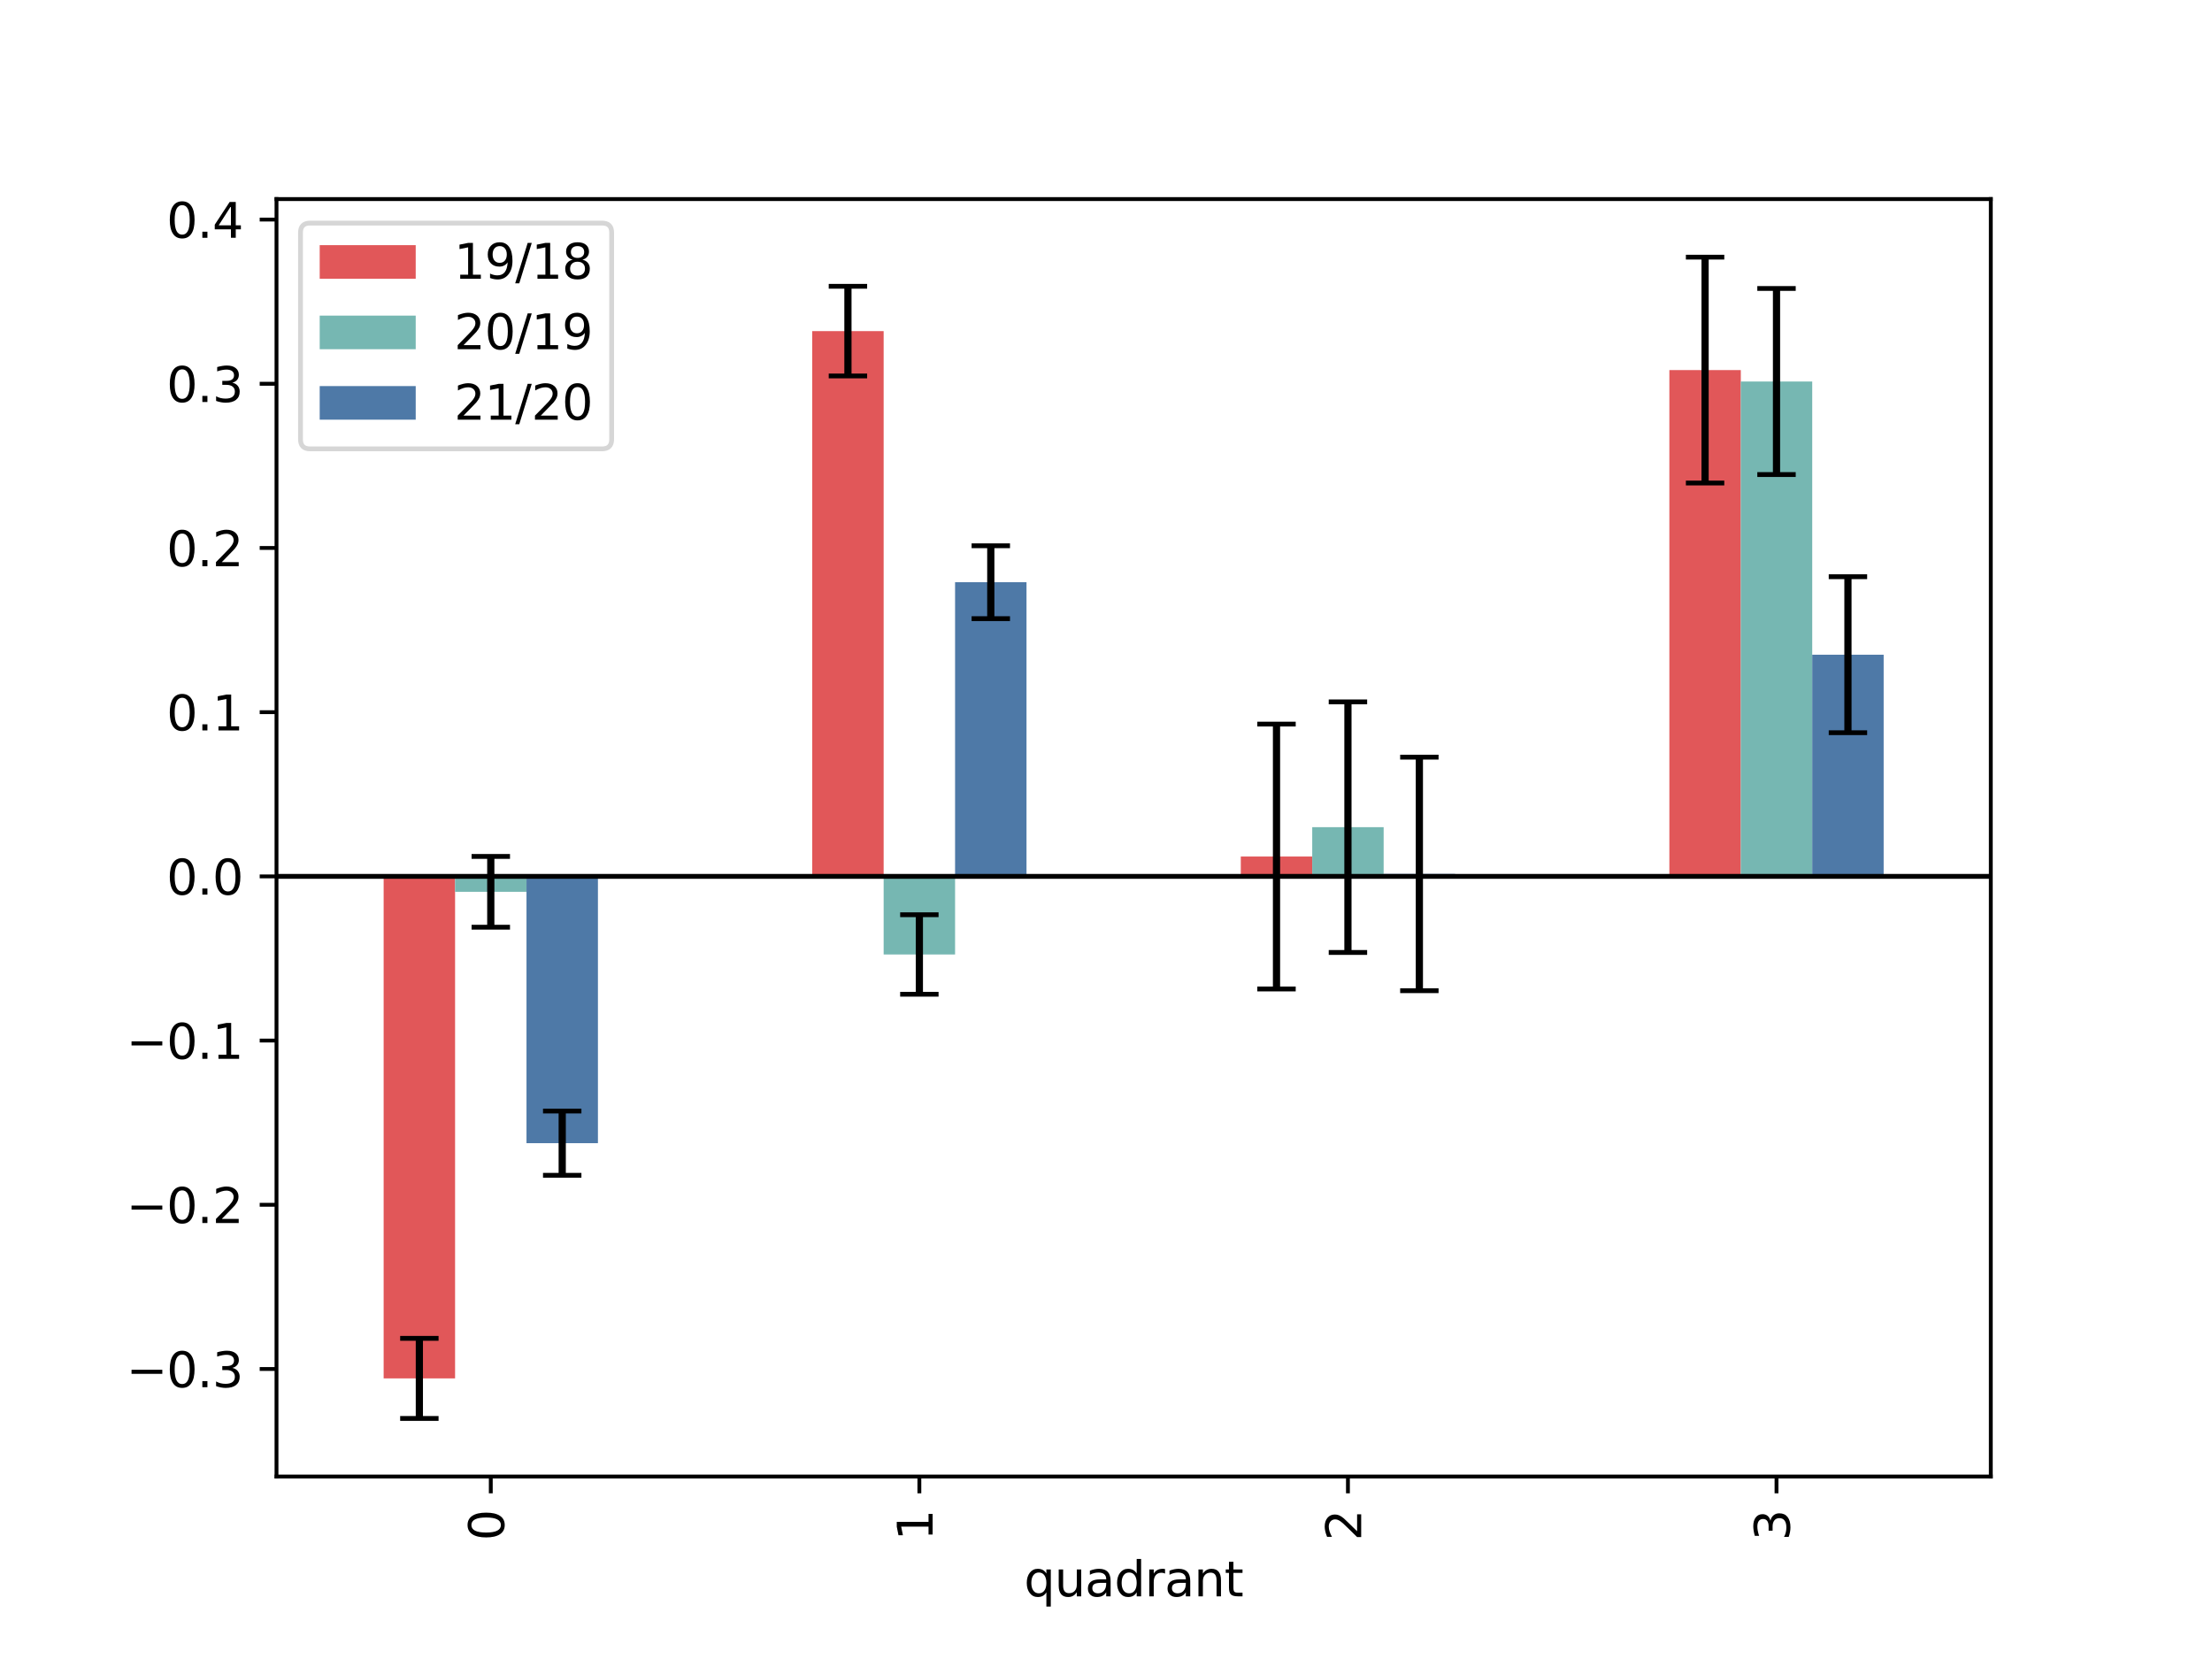 <?xml version="1.0" encoding="utf-8" standalone="no"?>
<!DOCTYPE svg PUBLIC "-//W3C//DTD SVG 1.1//EN"
  "http://www.w3.org/Graphics/SVG/1.1/DTD/svg11.dtd">
<svg height="345.6pt" version="1.1" viewBox="0 0 460.8 345.6" width="460.8pt" xmlns="http://www.w3.org/2000/svg" xmlns:xlink="http://www.w3.org/1999/xlink">
 <defs>
  <style type="text/css">*{stroke-linecap:butt;stroke-linejoin:round;}</style>
 </defs>
 <g id="figure_1">
  <g id="patch_1">
   <path d="M 0 345.6 
L 460.8 345.6 
L 460.8 0 
L 0 0 
z
" style="fill:#ffffff;"/>
  </g>
  <g id="axes_1">
   <g id="patch_2">
    <path d="M 57.6 307.584 
L 414.72 307.584 
L 414.72 41.472 
L 57.6 41.472 
z
" style="fill:#ffffff;"/>
   </g>
   <g id="patch_3">
    <path clip-path="url(#p1824fccb4d)" d="M 79.92 182.564 
L 94.8 182.564 
L 94.8 287.145 
L 79.92 287.145 
z
" style="fill:#e15759;"/>
   </g>
   <g id="patch_4">
    <path clip-path="url(#p1824fccb4d)" d="M 169.2 182.564 
L 184.08 182.564 
L 184.08 68.978 
L 169.2 68.978 
z
" style="fill:#e15759;"/>
   </g>
   <g id="patch_5">
    <path clip-path="url(#p1824fccb4d)" d="M 258.48 182.564 
L 273.36 182.564 
L 273.36 178.43 
L 258.48 178.43 
z
" style="fill:#e15759;"/>
   </g>
   <g id="patch_6">
    <path clip-path="url(#p1824fccb4d)" d="M 347.76 182.564 
L 362.64 182.564 
L 362.64 77.095 
L 347.76 77.095 
z
" style="fill:#e15759;"/>
   </g>
   <g id="patch_7">
    <path clip-path="url(#p1824fccb4d)" d="M 94.8 182.564 
L 109.68 182.564 
L 109.68 185.781 
L 94.8 185.781 
z
" style="fill:#76b7b2;"/>
   </g>
   <g id="patch_8">
    <path clip-path="url(#p1824fccb4d)" d="M 184.08 182.564 
L 198.96 182.564 
L 198.96 198.835 
L 184.08 198.835 
z
" style="fill:#76b7b2;"/>
   </g>
   <g id="patch_9">
    <path clip-path="url(#p1824fccb4d)" d="M 273.36 182.564 
L 288.24 182.564 
L 288.24 172.314 
L 273.36 172.314 
z
" style="fill:#76b7b2;"/>
   </g>
   <g id="patch_10">
    <path clip-path="url(#p1824fccb4d)" d="M 362.64 182.564 
L 377.52 182.564 
L 377.52 79.477 
L 362.64 79.477 
z
" style="fill:#76b7b2;"/>
   </g>
   <g id="patch_11">
    <path clip-path="url(#p1824fccb4d)" d="M 109.68 182.564 
L 124.56 182.564 
L 124.56 238.144 
L 109.68 238.144 
z
" style="fill:#4e79a7;"/>
   </g>
   <g id="patch_12">
    <path clip-path="url(#p1824fccb4d)" d="M 198.96 182.564 
L 213.84 182.564 
L 213.84 121.286 
L 198.96 121.286 
z
" style="fill:#4e79a7;"/>
   </g>
   <g id="patch_13">
    <path clip-path="url(#p1824fccb4d)" d="M 288.24 182.564 
L 303.12 182.564 
L 303.12 182.056 
L 288.24 182.056 
z
" style="fill:#4e79a7;"/>
   </g>
   <g id="patch_14">
    <path clip-path="url(#p1824fccb4d)" d="M 377.52 182.564 
L 392.4 182.564 
L 392.4 136.388 
L 377.52 136.388 
z
" style="fill:#4e79a7;"/>
   </g>
   <g id="matplotlib.axis_1">
    <g id="xtick_1">
     <g id="line2d_1">
      <defs>
       <path d="M 0 0 
L 0 3.5 
" id="m6f90a01a6d" style="stroke:#000000;stroke-width:0.8;"/>
      </defs>
      <g>
       <use style="stroke:#000000;stroke-width:0.8;" x="102.24" xlink:href="#m6f90a01a6d" y="307.584"/>
      </g>
     </g>
     <g id="text_1">
      <!-- 0 -->
      <g transform="translate(104.999 320.947)rotate(-90)scale(0.1 -0.1)">
       <defs>
        <path d="M 2034 4250 
Q 1547 4250 1301 3770 
Q 1056 3291 1056 2328 
Q 1056 1369 1301 889 
Q 1547 409 2034 409 
Q 2525 409 2770 889 
Q 3016 1369 3016 2328 
Q 3016 3291 2770 3770 
Q 2525 4250 2034 4250 
z
M 2034 4750 
Q 2819 4750 3233 4129 
Q 3647 3509 3647 2328 
Q 3647 1150 3233 529 
Q 2819 -91 2034 -91 
Q 1250 -91 836 529 
Q 422 1150 422 2328 
Q 422 3509 836 4129 
Q 1250 4750 2034 4750 
z
" id="DejaVuSans-30" transform="scale(0.016)"/>
       </defs>
       <use xlink:href="#DejaVuSans-30"/>
      </g>
     </g>
    </g>
    <g id="xtick_2">
     <g id="line2d_2">
      <g>
       <use style="stroke:#000000;stroke-width:0.8;" x="191.52" xlink:href="#m6f90a01a6d" y="307.584"/>
      </g>
     </g>
     <g id="text_2">
      <!-- 1 -->
      <g transform="translate(194.279 320.947)rotate(-90)scale(0.1 -0.1)">
       <defs>
        <path d="M 794 531 
L 1825 531 
L 1825 4091 
L 703 3866 
L 703 4441 
L 1819 4666 
L 2450 4666 
L 2450 531 
L 3481 531 
L 3481 0 
L 794 0 
L 794 531 
z
" id="DejaVuSans-31" transform="scale(0.016)"/>
       </defs>
       <use xlink:href="#DejaVuSans-31"/>
      </g>
     </g>
    </g>
    <g id="xtick_3">
     <g id="line2d_3">
      <g>
       <use style="stroke:#000000;stroke-width:0.8;" x="280.8" xlink:href="#m6f90a01a6d" y="307.584"/>
      </g>
     </g>
     <g id="text_3">
      <!-- 2 -->
      <g transform="translate(283.559 320.947)rotate(-90)scale(0.1 -0.1)">
       <defs>
        <path d="M 1228 531 
L 3431 531 
L 3431 0 
L 469 0 
L 469 531 
Q 828 903 1448 1529 
Q 2069 2156 2228 2338 
Q 2531 2678 2651 2914 
Q 2772 3150 2772 3378 
Q 2772 3750 2511 3984 
Q 2250 4219 1831 4219 
Q 1534 4219 1204 4116 
Q 875 4013 500 3803 
L 500 4441 
Q 881 4594 1212 4672 
Q 1544 4750 1819 4750 
Q 2544 4750 2975 4387 
Q 3406 4025 3406 3419 
Q 3406 3131 3298 2873 
Q 3191 2616 2906 2266 
Q 2828 2175 2409 1742 
Q 1991 1309 1228 531 
z
" id="DejaVuSans-32" transform="scale(0.016)"/>
       </defs>
       <use xlink:href="#DejaVuSans-32"/>
      </g>
     </g>
    </g>
    <g id="xtick_4">
     <g id="line2d_4">
      <g>
       <use style="stroke:#000000;stroke-width:0.8;" x="370.08" xlink:href="#m6f90a01a6d" y="307.584"/>
      </g>
     </g>
     <g id="text_4">
      <!-- 3 -->
      <g transform="translate(372.839 320.947)rotate(-90)scale(0.1 -0.1)">
       <defs>
        <path d="M 2597 2516 
Q 3050 2419 3304 2112 
Q 3559 1806 3559 1356 
Q 3559 666 3084 287 
Q 2609 -91 1734 -91 
Q 1441 -91 1130 -33 
Q 819 25 488 141 
L 488 750 
Q 750 597 1062 519 
Q 1375 441 1716 441 
Q 2309 441 2620 675 
Q 2931 909 2931 1356 
Q 2931 1769 2642 2001 
Q 2353 2234 1838 2234 
L 1294 2234 
L 1294 2753 
L 1863 2753 
Q 2328 2753 2575 2939 
Q 2822 3125 2822 3475 
Q 2822 3834 2567 4026 
Q 2313 4219 1838 4219 
Q 1578 4219 1281 4162 
Q 984 4106 628 3988 
L 628 4550 
Q 988 4650 1302 4700 
Q 1616 4750 1894 4750 
Q 2613 4750 3031 4423 
Q 3450 4097 3450 3541 
Q 3450 3153 3228 2886 
Q 3006 2619 2597 2516 
z
" id="DejaVuSans-33" transform="scale(0.016)"/>
       </defs>
       <use xlink:href="#DejaVuSans-33"/>
      </g>
     </g>
    </g>
    <g id="text_5">
     <!-- quadrant -->
     <g transform="translate(213.33 332.545)scale(0.1 -0.1)">
      <defs>
       <path d="M 947 1747 
Q 947 1113 1208 752 
Q 1469 391 1925 391 
Q 2381 391 2643 752 
Q 2906 1113 2906 1747 
Q 2906 2381 2643 2742 
Q 2381 3103 1925 3103 
Q 1469 3103 1208 2742 
Q 947 2381 947 1747 
z
M 2906 525 
Q 2725 213 2448 61 
Q 2172 -91 1784 -91 
Q 1150 -91 751 415 
Q 353 922 353 1747 
Q 353 2572 751 3078 
Q 1150 3584 1784 3584 
Q 2172 3584 2448 3432 
Q 2725 3281 2906 2969 
L 2906 3500 
L 3481 3500 
L 3481 -1331 
L 2906 -1331 
L 2906 525 
z
" id="DejaVuSans-71" transform="scale(0.016)"/>
       <path d="M 544 1381 
L 544 3500 
L 1119 3500 
L 1119 1403 
Q 1119 906 1312 657 
Q 1506 409 1894 409 
Q 2359 409 2629 706 
Q 2900 1003 2900 1516 
L 2900 3500 
L 3475 3500 
L 3475 0 
L 2900 0 
L 2900 538 
Q 2691 219 2414 64 
Q 2138 -91 1772 -91 
Q 1169 -91 856 284 
Q 544 659 544 1381 
z
M 1991 3584 
L 1991 3584 
z
" id="DejaVuSans-75" transform="scale(0.016)"/>
       <path d="M 2194 1759 
Q 1497 1759 1228 1600 
Q 959 1441 959 1056 
Q 959 750 1161 570 
Q 1363 391 1709 391 
Q 2188 391 2477 730 
Q 2766 1069 2766 1631 
L 2766 1759 
L 2194 1759 
z
M 3341 1997 
L 3341 0 
L 2766 0 
L 2766 531 
Q 2569 213 2275 61 
Q 1981 -91 1556 -91 
Q 1019 -91 701 211 
Q 384 513 384 1019 
Q 384 1609 779 1909 
Q 1175 2209 1959 2209 
L 2766 2209 
L 2766 2266 
Q 2766 2663 2505 2880 
Q 2244 3097 1772 3097 
Q 1472 3097 1187 3025 
Q 903 2953 641 2809 
L 641 3341 
Q 956 3463 1253 3523 
Q 1550 3584 1831 3584 
Q 2591 3584 2966 3190 
Q 3341 2797 3341 1997 
z
" id="DejaVuSans-61" transform="scale(0.016)"/>
       <path d="M 2906 2969 
L 2906 4863 
L 3481 4863 
L 3481 0 
L 2906 0 
L 2906 525 
Q 2725 213 2448 61 
Q 2172 -91 1784 -91 
Q 1150 -91 751 415 
Q 353 922 353 1747 
Q 353 2572 751 3078 
Q 1150 3584 1784 3584 
Q 2172 3584 2448 3432 
Q 2725 3281 2906 2969 
z
M 947 1747 
Q 947 1113 1208 752 
Q 1469 391 1925 391 
Q 2381 391 2643 752 
Q 2906 1113 2906 1747 
Q 2906 2381 2643 2742 
Q 2381 3103 1925 3103 
Q 1469 3103 1208 2742 
Q 947 2381 947 1747 
z
" id="DejaVuSans-64" transform="scale(0.016)"/>
       <path d="M 2631 2963 
Q 2534 3019 2420 3045 
Q 2306 3072 2169 3072 
Q 1681 3072 1420 2755 
Q 1159 2438 1159 1844 
L 1159 0 
L 581 0 
L 581 3500 
L 1159 3500 
L 1159 2956 
Q 1341 3275 1631 3429 
Q 1922 3584 2338 3584 
Q 2397 3584 2469 3576 
Q 2541 3569 2628 3553 
L 2631 2963 
z
" id="DejaVuSans-72" transform="scale(0.016)"/>
       <path d="M 3513 2113 
L 3513 0 
L 2938 0 
L 2938 2094 
Q 2938 2591 2744 2837 
Q 2550 3084 2163 3084 
Q 1697 3084 1428 2787 
Q 1159 2491 1159 1978 
L 1159 0 
L 581 0 
L 581 3500 
L 1159 3500 
L 1159 2956 
Q 1366 3272 1645 3428 
Q 1925 3584 2291 3584 
Q 2894 3584 3203 3211 
Q 3513 2838 3513 2113 
z
" id="DejaVuSans-6e" transform="scale(0.016)"/>
       <path d="M 1172 4494 
L 1172 3500 
L 2356 3500 
L 2356 3053 
L 1172 3053 
L 1172 1153 
Q 1172 725 1289 603 
Q 1406 481 1766 481 
L 2356 481 
L 2356 0 
L 1766 0 
Q 1100 0 847 248 
Q 594 497 594 1153 
L 594 3053 
L 172 3053 
L 172 3500 
L 594 3500 
L 594 4494 
L 1172 4494 
z
" id="DejaVuSans-74" transform="scale(0.016)"/>
      </defs>
      <use xlink:href="#DejaVuSans-71"/>
      <use x="63.477" xlink:href="#DejaVuSans-75"/>
      <use x="126.855" xlink:href="#DejaVuSans-61"/>
      <use x="188.135" xlink:href="#DejaVuSans-64"/>
      <use x="251.611" xlink:href="#DejaVuSans-72"/>
      <use x="292.725" xlink:href="#DejaVuSans-61"/>
      <use x="354.004" xlink:href="#DejaVuSans-6e"/>
      <use x="417.383" xlink:href="#DejaVuSans-74"/>
     </g>
    </g>
   </g>
   <g id="matplotlib.axis_2">
    <g id="ytick_1">
     <g id="line2d_5">
      <defs>
       <path d="M 0 0 
L -3.5 0 
" id="md3b3b55be4" style="stroke:#000000;stroke-width:0.8;"/>
      </defs>
      <g>
       <use style="stroke:#000000;stroke-width:0.8;" x="57.6" xlink:href="#md3b3b55be4" y="285.182"/>
      </g>
     </g>
     <g id="text_6">
      <!-- −0.3 -->
      <g transform="translate(26.317 288.982)scale(0.1 -0.1)">
       <defs>
        <path d="M 678 2272 
L 4684 2272 
L 4684 1741 
L 678 1741 
L 678 2272 
z
" id="DejaVuSans-2212" transform="scale(0.016)"/>
        <path d="M 684 794 
L 1344 794 
L 1344 0 
L 684 0 
L 684 794 
z
" id="DejaVuSans-2e" transform="scale(0.016)"/>
       </defs>
       <use xlink:href="#DejaVuSans-2212"/>
       <use x="83.789" xlink:href="#DejaVuSans-30"/>
       <use x="147.412" xlink:href="#DejaVuSans-2e"/>
       <use x="179.199" xlink:href="#DejaVuSans-33"/>
      </g>
     </g>
    </g>
    <g id="ytick_2">
     <g id="line2d_6">
      <g>
       <use style="stroke:#000000;stroke-width:0.8;" x="57.6" xlink:href="#md3b3b55be4" y="250.976"/>
      </g>
     </g>
     <g id="text_7">
      <!-- −0.2 -->
      <g transform="translate(26.317 254.775)scale(0.1 -0.1)">
       <use xlink:href="#DejaVuSans-2212"/>
       <use x="83.789" xlink:href="#DejaVuSans-30"/>
       <use x="147.412" xlink:href="#DejaVuSans-2e"/>
       <use x="179.199" xlink:href="#DejaVuSans-32"/>
      </g>
     </g>
    </g>
    <g id="ytick_3">
     <g id="line2d_7">
      <g>
       <use style="stroke:#000000;stroke-width:0.8;" x="57.6" xlink:href="#md3b3b55be4" y="216.77"/>
      </g>
     </g>
     <g id="text_8">
      <!-- −0.1 -->
      <g transform="translate(26.317 220.569)scale(0.1 -0.1)">
       <use xlink:href="#DejaVuSans-2212"/>
       <use x="83.789" xlink:href="#DejaVuSans-30"/>
       <use x="147.412" xlink:href="#DejaVuSans-2e"/>
       <use x="179.199" xlink:href="#DejaVuSans-31"/>
      </g>
     </g>
    </g>
    <g id="ytick_4">
     <g id="line2d_8">
      <g>
       <use style="stroke:#000000;stroke-width:0.8;" x="57.6" xlink:href="#md3b3b55be4" y="182.564"/>
      </g>
     </g>
     <g id="text_9">
      <!-- 0.0 -->
      <g transform="translate(34.697 186.363)scale(0.1 -0.1)">
       <use xlink:href="#DejaVuSans-30"/>
       <use x="63.623" xlink:href="#DejaVuSans-2e"/>
       <use x="95.41" xlink:href="#DejaVuSans-30"/>
      </g>
     </g>
    </g>
    <g id="ytick_5">
     <g id="line2d_9">
      <g>
       <use style="stroke:#000000;stroke-width:0.8;" x="57.6" xlink:href="#md3b3b55be4" y="148.357"/>
      </g>
     </g>
     <g id="text_10">
      <!-- 0.1 -->
      <g transform="translate(34.697 152.156)scale(0.1 -0.1)">
       <use xlink:href="#DejaVuSans-30"/>
       <use x="63.623" xlink:href="#DejaVuSans-2e"/>
       <use x="95.41" xlink:href="#DejaVuSans-31"/>
      </g>
     </g>
    </g>
    <g id="ytick_6">
     <g id="line2d_10">
      <g>
       <use style="stroke:#000000;stroke-width:0.8;" x="57.6" xlink:href="#md3b3b55be4" y="114.151"/>
      </g>
     </g>
     <g id="text_11">
      <!-- 0.2 -->
      <g transform="translate(34.697 117.95)scale(0.1 -0.1)">
       <use xlink:href="#DejaVuSans-30"/>
       <use x="63.623" xlink:href="#DejaVuSans-2e"/>
       <use x="95.41" xlink:href="#DejaVuSans-32"/>
      </g>
     </g>
    </g>
    <g id="ytick_7">
     <g id="line2d_11">
      <g>
       <use style="stroke:#000000;stroke-width:0.8;" x="57.6" xlink:href="#md3b3b55be4" y="79.945"/>
      </g>
     </g>
     <g id="text_12">
      <!-- 0.3 -->
      <g transform="translate(34.697 83.744)scale(0.1 -0.1)">
       <use xlink:href="#DejaVuSans-30"/>
       <use x="63.623" xlink:href="#DejaVuSans-2e"/>
       <use x="95.41" xlink:href="#DejaVuSans-33"/>
      </g>
     </g>
    </g>
    <g id="ytick_8">
     <g id="line2d_12">
      <g>
       <use style="stroke:#000000;stroke-width:0.8;" x="57.6" xlink:href="#md3b3b55be4" y="45.738"/>
      </g>
     </g>
     <g id="text_13">
      <!-- 0.4 -->
      <g transform="translate(34.697 49.538)scale(0.1 -0.1)">
       <defs>
        <path d="M 2419 4116 
L 825 1625 
L 2419 1625 
L 2419 4116 
z
M 2253 4666 
L 3047 4666 
L 3047 1625 
L 3713 1625 
L 3713 1100 
L 3047 1100 
L 3047 0 
L 2419 0 
L 2419 1100 
L 313 1100 
L 313 1709 
L 2253 4666 
z
" id="DejaVuSans-34" transform="scale(0.016)"/>
       </defs>
       <use xlink:href="#DejaVuSans-30"/>
       <use x="63.623" xlink:href="#DejaVuSans-2e"/>
       <use x="95.41" xlink:href="#DejaVuSans-34"/>
      </g>
     </g>
    </g>
   </g>
   <g id="LineCollection_1">
    <path clip-path="url(#p1824fccb4d)" d="M 87.36 295.488 
L 87.36 278.802 
" style="fill:none;stroke:#000000;stroke-width:1.5;"/>
    <path clip-path="url(#p1824fccb4d)" d="M 176.64 78.319 
L 176.64 59.637 
" style="fill:none;stroke:#000000;stroke-width:1.5;"/>
    <path clip-path="url(#p1824fccb4d)" d="M 265.92 206.022 
L 265.92 150.838 
" style="fill:none;stroke:#000000;stroke-width:1.5;"/>
    <path clip-path="url(#p1824fccb4d)" d="M 355.2 100.621 
L 355.2 53.568 
" style="fill:none;stroke:#000000;stroke-width:1.5;"/>
   </g>
   <g id="LineCollection_2">
    <path clip-path="url(#p1824fccb4d)" d="M 102.24 193.154 
L 102.24 178.409 
" style="fill:none;stroke:#000000;stroke-width:1.5;"/>
    <path clip-path="url(#p1824fccb4d)" d="M 191.52 207.117 
L 191.52 190.553 
" style="fill:none;stroke:#000000;stroke-width:1.5;"/>
    <path clip-path="url(#p1824fccb4d)" d="M 280.8 198.415 
L 280.8 146.213 
" style="fill:none;stroke:#000000;stroke-width:1.5;"/>
    <path clip-path="url(#p1824fccb4d)" d="M 370.08 98.857 
L 370.08 60.097 
" style="fill:none;stroke:#000000;stroke-width:1.5;"/>
   </g>
   <g id="LineCollection_3">
    <path clip-path="url(#p1824fccb4d)" d="M 117.12 244.837 
L 117.12 231.451 
" style="fill:none;stroke:#000000;stroke-width:1.5;"/>
    <path clip-path="url(#p1824fccb4d)" d="M 206.4 128.876 
L 206.4 113.695 
" style="fill:none;stroke:#000000;stroke-width:1.5;"/>
    <path clip-path="url(#p1824fccb4d)" d="M 295.68 206.385 
L 295.68 157.727 
" style="fill:none;stroke:#000000;stroke-width:1.5;"/>
    <path clip-path="url(#p1824fccb4d)" d="M 384.96 152.635 
L 384.96 120.141 
" style="fill:none;stroke:#000000;stroke-width:1.5;"/>
   </g>
   <g id="line2d_13">
    <defs>
     <path d="M 4 0 
L -4 -0 
" id="m1b18dc2d9f" style="stroke:#000000;"/>
    </defs>
    <g clip-path="url(#p1824fccb4d)">
     <use style="stroke:#000000;" x="87.36" xlink:href="#m1b18dc2d9f" y="295.488"/>
     <use style="stroke:#000000;" x="176.64" xlink:href="#m1b18dc2d9f" y="78.319"/>
     <use style="stroke:#000000;" x="265.92" xlink:href="#m1b18dc2d9f" y="206.022"/>
     <use style="stroke:#000000;" x="355.2" xlink:href="#m1b18dc2d9f" y="100.621"/>
    </g>
   </g>
   <g id="line2d_14">
    <g clip-path="url(#p1824fccb4d)">
     <use style="stroke:#000000;" x="87.36" xlink:href="#m1b18dc2d9f" y="278.802"/>
     <use style="stroke:#000000;" x="176.64" xlink:href="#m1b18dc2d9f" y="59.637"/>
     <use style="stroke:#000000;" x="265.92" xlink:href="#m1b18dc2d9f" y="150.838"/>
     <use style="stroke:#000000;" x="355.2" xlink:href="#m1b18dc2d9f" y="53.568"/>
    </g>
   </g>
   <g id="line2d_15">
    <g clip-path="url(#p1824fccb4d)">
     <use style="stroke:#000000;" x="102.24" xlink:href="#m1b18dc2d9f" y="193.154"/>
     <use style="stroke:#000000;" x="191.52" xlink:href="#m1b18dc2d9f" y="207.117"/>
     <use style="stroke:#000000;" x="280.8" xlink:href="#m1b18dc2d9f" y="198.415"/>
     <use style="stroke:#000000;" x="370.08" xlink:href="#m1b18dc2d9f" y="98.857"/>
    </g>
   </g>
   <g id="line2d_16">
    <g clip-path="url(#p1824fccb4d)">
     <use style="stroke:#000000;" x="102.24" xlink:href="#m1b18dc2d9f" y="178.409"/>
     <use style="stroke:#000000;" x="191.52" xlink:href="#m1b18dc2d9f" y="190.553"/>
     <use style="stroke:#000000;" x="280.8" xlink:href="#m1b18dc2d9f" y="146.213"/>
     <use style="stroke:#000000;" x="370.08" xlink:href="#m1b18dc2d9f" y="60.097"/>
    </g>
   </g>
   <g id="line2d_17">
    <g clip-path="url(#p1824fccb4d)">
     <use style="stroke:#000000;" x="117.12" xlink:href="#m1b18dc2d9f" y="244.837"/>
     <use style="stroke:#000000;" x="206.4" xlink:href="#m1b18dc2d9f" y="128.876"/>
     <use style="stroke:#000000;" x="295.68" xlink:href="#m1b18dc2d9f" y="206.385"/>
     <use style="stroke:#000000;" x="384.96" xlink:href="#m1b18dc2d9f" y="152.635"/>
    </g>
   </g>
   <g id="line2d_18">
    <g clip-path="url(#p1824fccb4d)">
     <use style="stroke:#000000;" x="117.12" xlink:href="#m1b18dc2d9f" y="231.451"/>
     <use style="stroke:#000000;" x="206.4" xlink:href="#m1b18dc2d9f" y="113.695"/>
     <use style="stroke:#000000;" x="295.68" xlink:href="#m1b18dc2d9f" y="157.727"/>
     <use style="stroke:#000000;" x="384.96" xlink:href="#m1b18dc2d9f" y="120.141"/>
    </g>
   </g>
   <g id="line2d_19">
    <path clip-path="url(#p1824fccb4d)" d="M 57.6 182.564 
L 414.72 182.564 
" style="fill:none;stroke:#000000;stroke-linecap:square;"/>
   </g>
   <g id="patch_15">
    <path d="M 57.6 307.584 
L 57.6 41.472 
" style="fill:none;stroke:#000000;stroke-linecap:square;stroke-linejoin:miter;stroke-width:0.8;"/>
   </g>
   <g id="patch_16">
    <path d="M 414.72 307.584 
L 414.72 41.472 
" style="fill:none;stroke:#000000;stroke-linecap:square;stroke-linejoin:miter;stroke-width:0.8;"/>
   </g>
   <g id="patch_17">
    <path d="M 57.6 307.584 
L 414.72 307.584 
" style="fill:none;stroke:#000000;stroke-linecap:square;stroke-linejoin:miter;stroke-width:0.8;"/>
   </g>
   <g id="patch_18">
    <path d="M 57.6 41.472 
L 414.72 41.472 
" style="fill:none;stroke:#000000;stroke-linecap:square;stroke-linejoin:miter;stroke-width:0.8;"/>
   </g>
   <g id="legend_1">
    <g id="patch_19">
     <path d="M 64.6 93.506 
L 125.419 93.506 
Q 127.419 93.506 127.419 91.506 
L 127.419 48.472 
Q 127.419 46.472 125.419 46.472 
L 64.6 46.472 
Q 62.6 46.472 62.6 48.472 
L 62.6 91.506 
Q 62.6 93.506 64.6 93.506 
z
" style="fill:#ffffff;opacity:0.8;stroke:#cccccc;stroke-linejoin:miter;"/>
    </g>
    <g id="patch_20">
     <path d="M 66.6 58.07 
L 86.6 58.07 
L 86.6 51.07 
L 66.6 51.07 
z
" style="fill:#e15759;"/>
    </g>
    <g id="text_14">
     <!-- 19/18 -->
     <g transform="translate(94.6 58.07)scale(0.1 -0.1)">
      <defs>
       <path d="M 703 97 
L 703 672 
Q 941 559 1184 500 
Q 1428 441 1663 441 
Q 2288 441 2617 861 
Q 2947 1281 2994 2138 
Q 2813 1869 2534 1725 
Q 2256 1581 1919 1581 
Q 1219 1581 811 2004 
Q 403 2428 403 3163 
Q 403 3881 828 4315 
Q 1253 4750 1959 4750 
Q 2769 4750 3195 4129 
Q 3622 3509 3622 2328 
Q 3622 1225 3098 567 
Q 2575 -91 1691 -91 
Q 1453 -91 1209 -44 
Q 966 3 703 97 
z
M 1959 2075 
Q 2384 2075 2632 2365 
Q 2881 2656 2881 3163 
Q 2881 3666 2632 3958 
Q 2384 4250 1959 4250 
Q 1534 4250 1286 3958 
Q 1038 3666 1038 3163 
Q 1038 2656 1286 2365 
Q 1534 2075 1959 2075 
z
" id="DejaVuSans-39" transform="scale(0.016)"/>
       <path d="M 1625 4666 
L 2156 4666 
L 531 -594 
L 0 -594 
L 1625 4666 
z
" id="DejaVuSans-2f" transform="scale(0.016)"/>
       <path d="M 2034 2216 
Q 1584 2216 1326 1975 
Q 1069 1734 1069 1313 
Q 1069 891 1326 650 
Q 1584 409 2034 409 
Q 2484 409 2743 651 
Q 3003 894 3003 1313 
Q 3003 1734 2745 1975 
Q 2488 2216 2034 2216 
z
M 1403 2484 
Q 997 2584 770 2862 
Q 544 3141 544 3541 
Q 544 4100 942 4425 
Q 1341 4750 2034 4750 
Q 2731 4750 3128 4425 
Q 3525 4100 3525 3541 
Q 3525 3141 3298 2862 
Q 3072 2584 2669 2484 
Q 3125 2378 3379 2068 
Q 3634 1759 3634 1313 
Q 3634 634 3220 271 
Q 2806 -91 2034 -91 
Q 1263 -91 848 271 
Q 434 634 434 1313 
Q 434 1759 690 2068 
Q 947 2378 1403 2484 
z
M 1172 3481 
Q 1172 3119 1398 2916 
Q 1625 2713 2034 2713 
Q 2441 2713 2670 2916 
Q 2900 3119 2900 3481 
Q 2900 3844 2670 4047 
Q 2441 4250 2034 4250 
Q 1625 4250 1398 4047 
Q 1172 3844 1172 3481 
z
" id="DejaVuSans-38" transform="scale(0.016)"/>
      </defs>
      <use xlink:href="#DejaVuSans-31"/>
      <use x="63.623" xlink:href="#DejaVuSans-39"/>
      <use x="127.246" xlink:href="#DejaVuSans-2f"/>
      <use x="160.938" xlink:href="#DejaVuSans-31"/>
      <use x="224.561" xlink:href="#DejaVuSans-38"/>
     </g>
    </g>
    <g id="patch_21">
     <path d="M 66.6 72.749 
L 86.6 72.749 
L 86.6 65.749 
L 66.6 65.749 
z
" style="fill:#76b7b2;"/>
    </g>
    <g id="text_15">
     <!-- 20/19 -->
     <g transform="translate(94.6 72.749)scale(0.1 -0.1)">
      <use xlink:href="#DejaVuSans-32"/>
      <use x="63.623" xlink:href="#DejaVuSans-30"/>
      <use x="127.246" xlink:href="#DejaVuSans-2f"/>
      <use x="160.938" xlink:href="#DejaVuSans-31"/>
      <use x="224.561" xlink:href="#DejaVuSans-39"/>
     </g>
    </g>
    <g id="patch_22">
     <path d="M 66.6 87.427 
L 86.6 87.427 
L 86.6 80.427 
L 66.6 80.427 
z
" style="fill:#4e79a7;"/>
    </g>
    <g id="text_16">
     <!-- 21/20 -->
     <g transform="translate(94.6 87.427)scale(0.1 -0.1)">
      <use xlink:href="#DejaVuSans-32"/>
      <use x="63.623" xlink:href="#DejaVuSans-31"/>
      <use x="127.246" xlink:href="#DejaVuSans-2f"/>
      <use x="160.938" xlink:href="#DejaVuSans-32"/>
      <use x="224.561" xlink:href="#DejaVuSans-30"/>
     </g>
    </g>
   </g>
  </g>
 </g>
 <defs>
  <clipPath id="p1824fccb4d">
   <rect height="266.112" width="357.12" x="57.6" y="41.472"/>
  </clipPath>
 </defs>
</svg>
